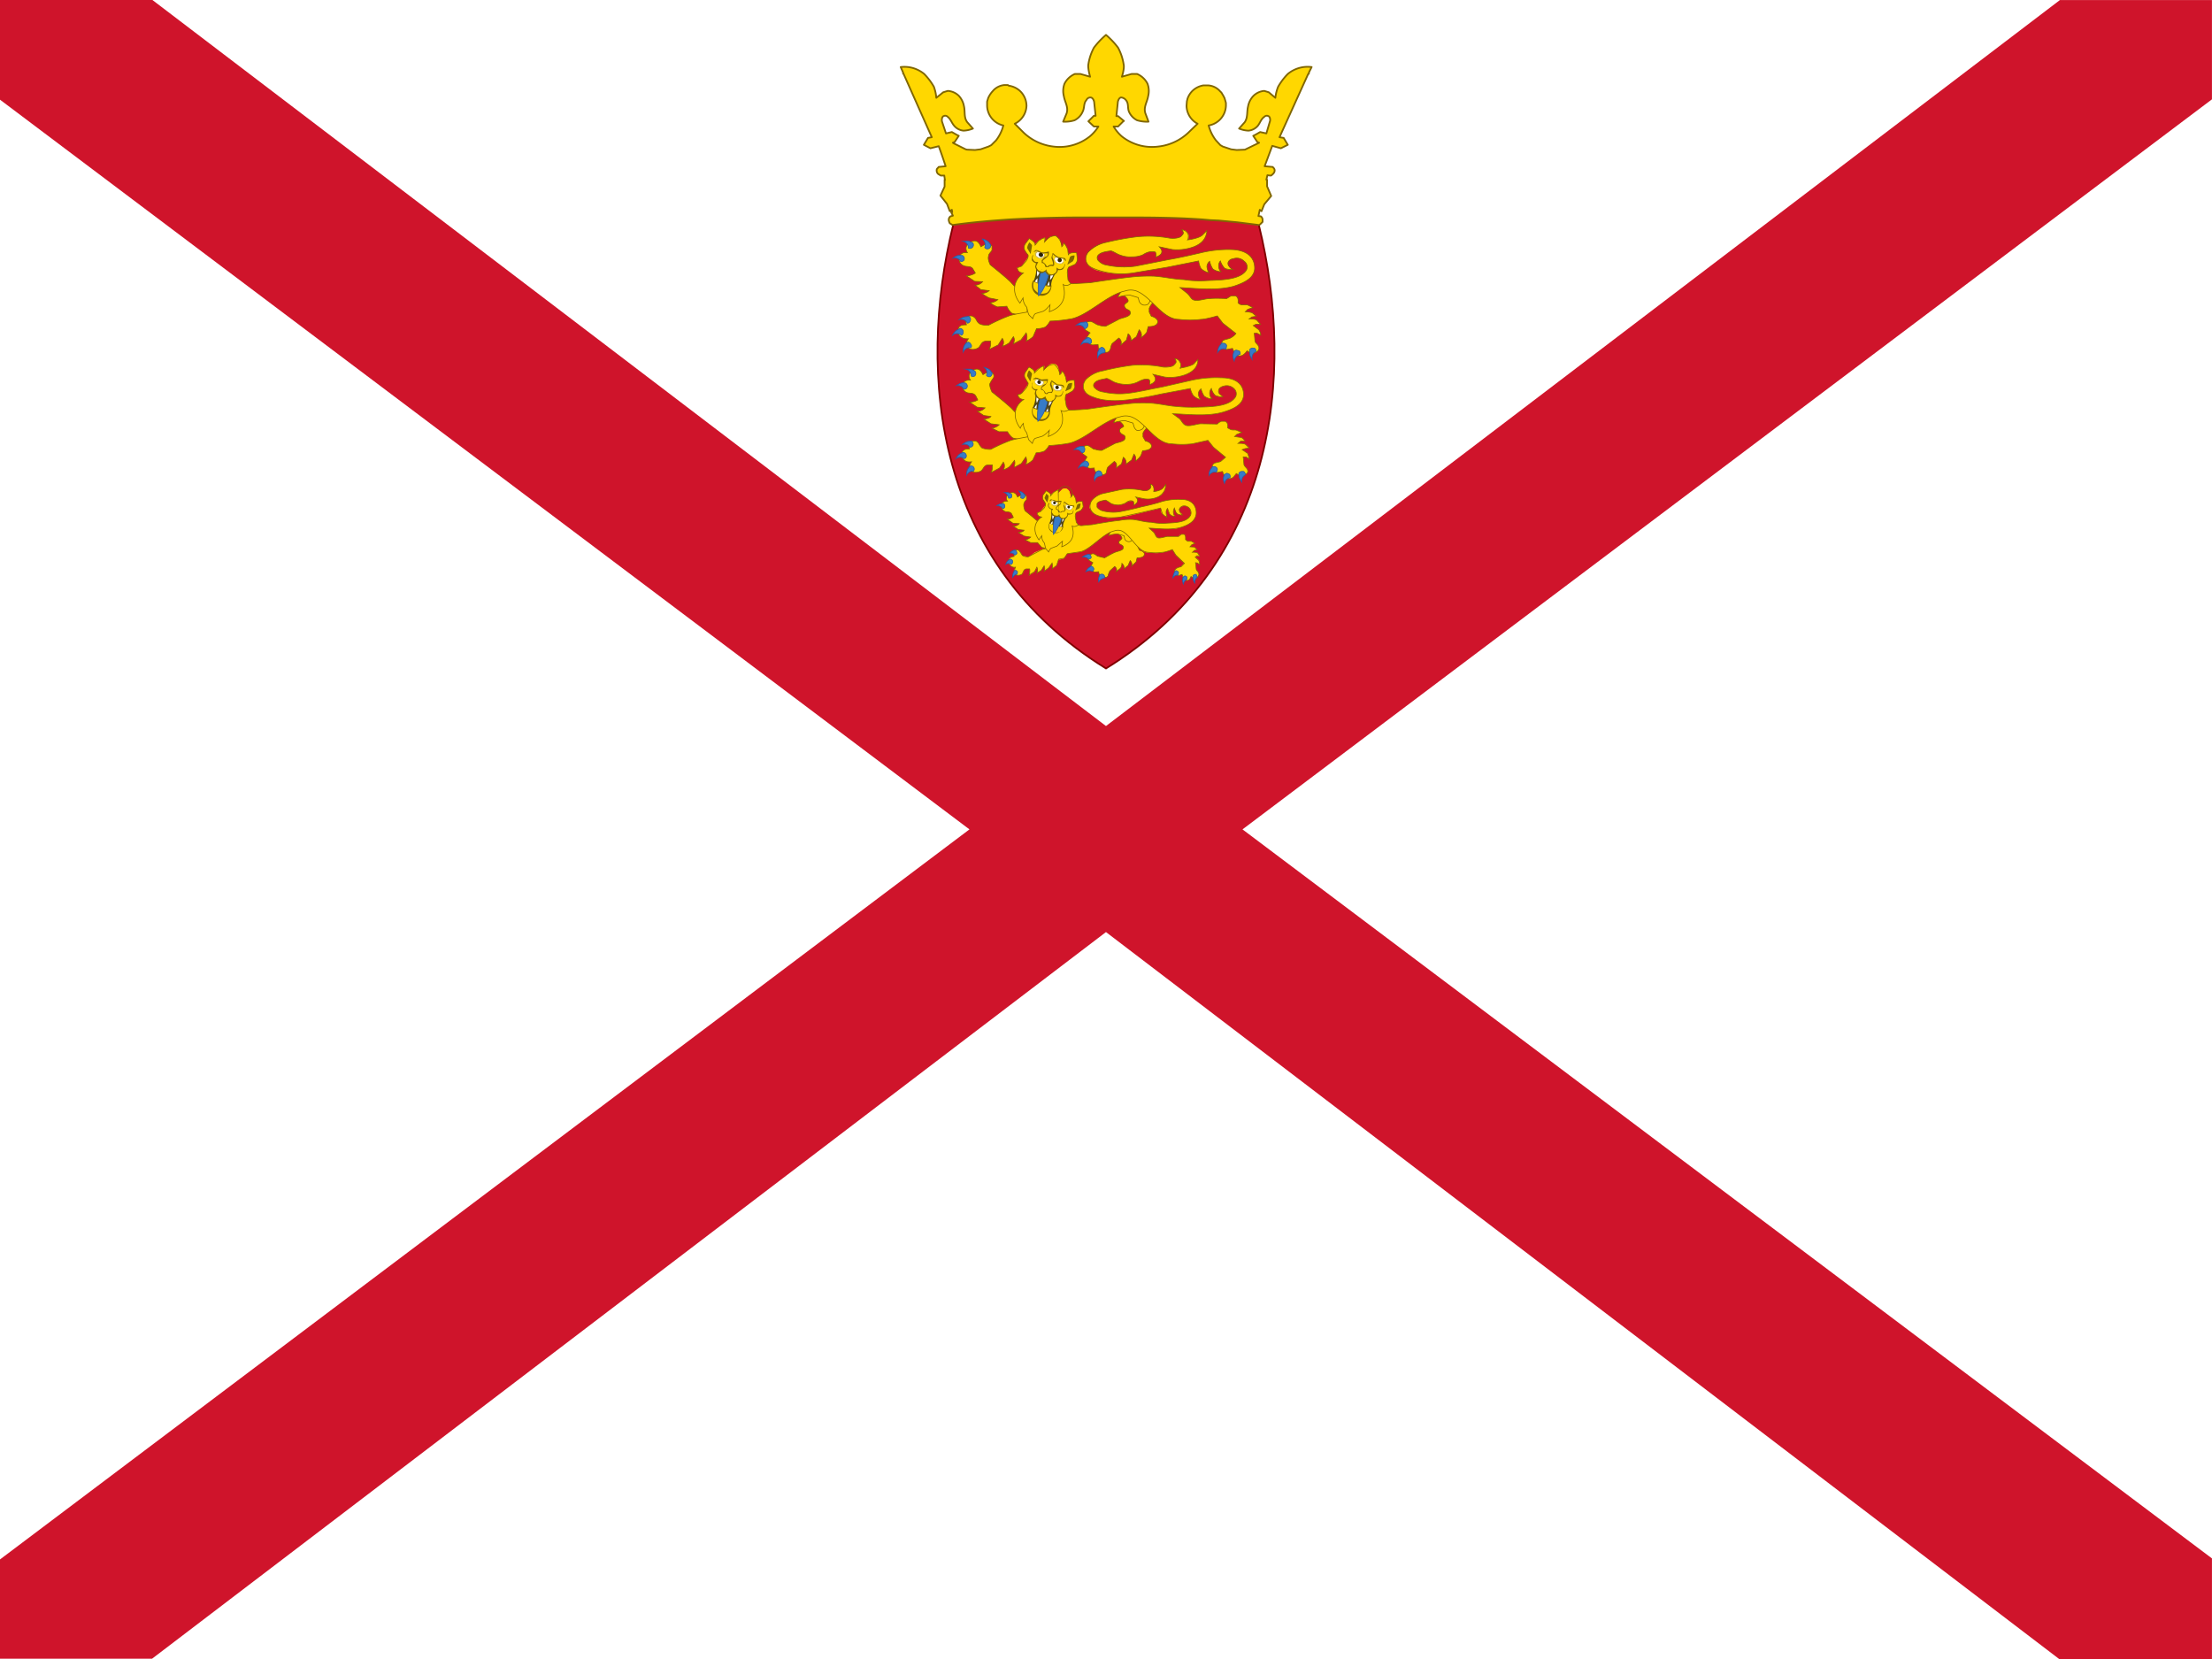 <svg xmlns="http://www.w3.org/2000/svg" xmlns:xlink="http://www.w3.org/1999/xlink" width="640" height="480" viewBox="0 0 640 480"><path fill="#fff" d="M0 0h640v480H0Z"/><path d="m1.3-.077l637.387 480.088m-637.387 0L638.687-.077" color="#000"/><path fill="#cf142b" d="M0-.077V28.84l280.494 211.127L0 451.194v28.718h44l275.994-210.236L595.788 480.01h44.2v-29.114l-280.495-210.93L639.987 28.74V.022h-43.999L319.994 210.061L43.999-.077Z" color="#000"/><path fill="#cf142b" stroke="maroon" stroke-miterlimit="140.8" stroke-width=".5" d="M364.2 65c10.8 44 4.8 98.2-44.2 128.4c-49-30.2-55-84.4-44.2-128.4c11.6-10.5 64.2-17 88.4 0z"/><path fill="gold" stroke="#806600" stroke-miterlimit="135.2" stroke-width=".2" d="M295.1 91a7 7 0 0 1-2.4-.4a6 6 0 0 1-1.4-2l-2.7.2a7 7 0 0 1-2.1-1.2a4 4 0 0 0 2.2-.9l-2.5-.5q-1.2-.6-2.1-1.3q1.3-.1 2.1-.8l-2.4-.3l-1.7-1.3q1.3 0 2.2-1l-2.3-.1l-2.4-1.6a5 5 0 0 0 2.6-.8l-.6-1c-.6-1.2-1.8-.7-2.7-1.1a2 2 0 0 1-1.4-1.8c0-.9.4-2.3 2.4-2c-1-1.6.1-2.7 1.2-3.2s2-.2 2.7 1.5l1.4-.8a2 2 0 0 1 1.8.6v1.2c-.3.6-1 1-1 1.8c-.3.8.5 2.4.5 2.4s4 3.2 5.7 4.8l2.8 3h4.1l.3 6.6H295z"/><path fill="#377bc8" stroke="#2c5aa0" stroke-miterlimit="135.2" stroke-width=".2" d="M284.2 69.2a2 2 0 0 1 .7 2.4q.3.5 1 .4a1 1 0 0 0 .7-1.3c-.4-.3-.5-1.1-2.4-1.6zm-4.5.5l-1.1.1a2 2 0 0 1 1.6 2q.6.2 1-.1a1 1 0 0 0 .2-1.5c-.4 0-.8-.5-1.6-.5zm-1.3 4.2c-.5.1-1.2-.4-2.7.8a2 2 0 0 1 2.3 1q.5 0 .9-.4a1 1 0 0 0-.5-1.4z"/><path fill="gold" stroke="#806600" stroke-miterlimit="135.2" stroke-width=".2" d="M317.6 94c-.6-.2-1.5-1-2.2-1a2 2 0 0 0-1.7 1a2 2 0 0 0 .4 1.5l1.3.8a4 4 0 0 0-1 1.6a2 2 0 0 0 .6 1.1q.4.8 1.2.8l1.5-.1l.1 1.1a2 2 0 0 0 2.1 1.1a1 1 0 0 0 1.2-.6c.3-.4.3-1.4.7-1.9l1.9-1.6q1 .7.6 2l1.6-1.4l.5-1.8a2 2 0 0 1 .8 2l1.6-1.2l.8-2q1 1.1.5 2.3a6 6 0 0 0 1.7-1.6l.4-1.6q2.6 0 2.8-1.4c0-.5-.6-1.3-1.9-1.6l-.6-1.2v-1.1a5 5 0 0 1 1.5-2l2.8-1.5l-.6-2.9l-6.5-1l-7.4 1.8c1.4.6 4.3 2.7 4.1 3.5c0 .3-.7.6-1 1q-.2.5.2 1c.2.4 1 .5 1.3.9q.3.6 0 1c-.5.7-2.2 1-3 1.3l-4 2.1a6 6 0 0 1-2.2-.4z"/><path fill="gold" stroke="#806600" stroke-miterlimit="135.2" stroke-width=".2" d="M333.1 85.1s-.1 2.4-1.1 3a2 2 0 0 1-1.4.1a2 2 0 0 1-1-1l-.3-1.1l-2.3-.7q-1.8 0-3.6.6a8 8 0 0 1 2.7-3.2l3.9-.3z"/><path fill="gold" d="M343.6 69.4c1.1-.1 3.4-.6 4.2-1.3l1.4-1.4q-.2 3.3-3.8 4.7a14 14 0 0 1-6.2.8l-3.8-.8c1.4 1.4.7 2.4-1 3c0 0 .2-1.3-.2-1.5q-1.7-.4-3.5.8a7 7 0 0 1-3 .6a8 8 0 0 1-3.6-.5c-.8-.2-2.3-1.3-2.8-1.2c-1.4.2-3 .4-3.7 1.4q-.3.5 0 1.2a4 4 0 0 0 2.6 1.5q4.2.9 8.4.3l9.6-1.9c3-.5 6.8-1.4 9-1.9a34 34 0 0 1 8.9-1c5.3.1 7 2.8 6.9 5.6c-.2 2.8-3.3 4.1-6 5c-4.8 1.4-11.4.6-15.6.4l2 1.6c.8.6 1.2 1.8 2 2c1.3.4 3.2-.4 4.5-.4c1.9-.2 5 0 5 0l1.3-.8h1.2q1 .3.8 2q.3.4 1 .6h1.7l1.6.8l-1.5.5l-.7.7q1 0 2 .3l1.2 1l-1.3.2l-.8.6s1.6-.1 2.2.3l1.1 1.2h-1.3l-.8.4l1.6 1.2q.5.7.6 1.6l-1.1-.6h-.8l.2 2.2c0 .6 1 1.2 1 1.6a1 1 0 0 1-.1 1.2a2 2 0 0 1-2.2.7l-1-.6l-.9 1c-.5.4-.6.4-1.3.4a2 2 0 0 1-1.3-.5l-.7-1.6l-1.6.3a2 2 0 0 1-1.5-.7a2 2 0 0 1 .3-1.8c.4-.4 1.6-.5 2.2-.8a5 5 0 0 0 1.6-1.3l-3.8-3l-1.6-2.1s-3.4 1-4.7 1a26 26 0 0 1-6.4 0c-4.8 0-8-6.6-12.3-8.2a5 5 0 0 0-3.3 0c-5 1-10.4 6.8-15.3 8q-3.2.6-6.4.7a6 6 0 0 1-1.3 1.7a7 7 0 0 1-2.6.5l-1 2.3a7 7 0 0 1-2 1.3a3 3 0 0 0 0-2.3l-1.5 2l-2.2 1.1c.2-.6.5-1.3 0-2.1l-1.2 1.8q-1 .7-2 1a2 2 0 0 0 0-2.3l-1.2 1.9l-2.6 1.3a4 4 0 0 0 .4-2.4h-1.2c-1.5 0-1.6 1.3-2.3 1.9a3 3 0 0 1-2.4.4c-.8-.4-1.7-1.4-.5-3c-2 .2-3-1-3-2.2c0-1 .3-1.9 2.4-1.8l-.2-1.4a1.4 1.4 0 0 1 1.5-1.2q.6 0 1.2.6c.4.4.5 1.1 1.2 1.6c.8.6 2.7.5 2.7.5a50 50 0 0 1 6.2-2.8c1.3-.4 5-1 5-1V81a87 87 0 0 1 13 1.1l5.2-.3s8.4-1.3 12.4-1.7q3-.3 6.1-.2c3 .2 5.6.9 8.6 1q3.2.5 6.4.3c3.5-.2 9.7 0 11.7-3a2 2 0 0 0-.6-2.6a3 3 0 0 0-3-.8q-1.4.2-1.7 1.2a1 1 0 0 0 .3 1.1q.3.6 1.1.9a4 4 0 0 1-2.2-.3a6 6 0 0 1-1.4-2.2a2 2 0 0 0-.5 1.5q0 1 .7 1.6a4 4 0 0 1-2.4-.8a7 7 0 0 1-.9-2.2a2 2 0 0 0-.8 1.6q.1.8.5 1.7a5 5 0 0 1-2.2-1.2a6 6 0 0 1-.7-2.2l-9 1.8l-9.5 1.6a24 24 0 0 1-11.3-.8c-1.6-.8-2.4-1.3-2.8-2.7a3 3 0 0 1 1-2.7a10 10 0 0 1 5-2.6a76 76 0 0 1 8.8-1.6a34 34 0 0 1 9.5.4c1.4.2 3-.1 3.3-.6c.4-.4 1-.8.2-1.8q1.2 0 1.8 1.2c.3.4 0 1.6 0 1.6z"/><path fill="none" stroke="#806600" stroke-miterlimit="135.2" stroke-width=".2" d="M343.6 69.4c1.1-.1 3.4-.6 4.2-1.3l1.4-1.4q-.2 3.3-3.8 4.7a14 14 0 0 1-6.2.8l-3.8-.8c1.4 1.4.7 2.4-1 3c0 0 .2-1.3-.2-1.5q-1.7-.4-3.5.8a7 7 0 0 1-3 .6a8 8 0 0 1-3.6-.5c-.8-.2-2.3-1.3-2.8-1.2c-1.4.2-3 .4-3.7 1.4q-.3.5 0 1.2a4 4 0 0 0 2.6 1.5q4.2.9 8.4.3l9.6-1.9c3-.5 6.8-1.4 9-1.9a34 34 0 0 1 8.9-1c5.3.1 7 2.8 6.9 5.6c-.2 2.8-3.3 4.1-6 5c-4.8 1.4-11.4.6-15.6.4l2 1.6c.8.6 1.2 1.8 2 2c1.3.4 3.2-.4 4.5-.4c1.9-.2 5 0 5 0l1.3-.8h1.2q1 .3.8 2q.3.4 1 .6h1.7l1.6.8l-1.5.5l-.7.7q1 0 2 .3l1.2 1l-1.3.2l-.8.6s1.6-.1 2.2.3l1.1 1.2h-1.3l-.8.4l1.6 1.2q.5.7.6 1.6l-1.1-.6h-.8l.2 2.2c0 .6 1 1.2 1 1.6a1 1 0 0 1-.1 1.2a2 2 0 0 1-2.2.7l-1-.6q-.3.6-.9 1a2 2 0 0 1-1.3.5a2 2 0 0 1-1.3-.6l-.7-1.6l-1.6.3a2 2 0 0 1-1.5-.7a2 2 0 0 1 .3-1.8c.4-.4 1.6-.5 2.2-.8a5 5 0 0 0 1.6-1.3l-3.8-3l-1.6-2.1s-3.4 1-4.7 1a26 26 0 0 1-6.4 0c-4.8 0-8-6.6-12.3-8.2a5 5 0 0 0-3.3 0c-5 1-10.4 6.8-15.3 8q-3.2.6-6.4.7a6 6 0 0 1-1.3 1.7a7 7 0 0 1-2.6.5l-1 2.3a7 7 0 0 1-2 1.3a3 3 0 0 0 0-2.4l-1.5 2l-2.2 1.2c.2-.6.5-1.3 0-2.1l-1.2 1.8q-1 .7-2 1a2 2 0 0 0 0-2.3l-1.2 1.9l-2.6 1.3a4 4 0 0 0 .4-2.4h-1.2c-1.5 0-1.6 1.3-2.3 1.9a3 3 0 0 1-2.4.4c-.8-.4-1.7-1.4-.5-3c-2 .2-3-1-3-2.2c0-1 .3-1.9 2.4-1.8l-.2-1.4a1.4 1.4 0 0 1 1.5-1.2q.6 0 1.2.6c.4.4.5 1.1 1.2 1.6c.8.6 2.7.5 2.7.5a50 50 0 0 1 6.2-2.8c1.3-.4 5-1 5-1V81a87 87 0 0 1 13 1.1l5.2-.3s8.4-1.3 12.4-1.7q3-.3 6.1-.2c3 .2 5.6.9 8.6 1q3.2.5 6.4.3c3.5-.2 9.7 0 11.7-3a2 2 0 0 0-.6-2.6a3 3 0 0 0-3-.8q-1.4.2-1.7 1.2q0 .7.3 1q.4.6 1.1 1s-1.7 0-2.4-.4a5 5 0 0 1-1.2-2.1a2 2 0 0 0-.5 1.5q0 1 .7 1.6a4 4 0 0 1-2.4-.8a7 7 0 0 1-.9-2.2a2 2 0 0 0-.8 1.6q.1.8.5 1.7a5 5 0 0 1-2.2-1.2a6 6 0 0 1-.7-2.2l-9 1.8l-9.5 1.6a22 22 0 0 1-11.3-1c-1.6-.6-2.4-1.1-2.8-2.5a3 3 0 0 1 1-2.8a10 10 0 0 1 5-2.5a76 76 0 0 1 8.8-1.6a34 34 0 0 1 9.4.4c1.4.2 3-.1 3.4-.6s1-.8.1-1.8a2 2 0 0 1 1.8 1.2c.3.4 0 1.6 0 1.6z"/><path fill="gold" d="M307.6 82.3c1 .7 2-.1 2.2-.2L309 81l-.2-2c0-1.6.6-1.9.6-1.8l1.6-.7a2 2 0 0 0 .7-1.5l-.2-1.9c-1.6 0-2 .1-2.4.6l-.2-1.6l-.6-1.2l-.5-.6q-.1.7-.6 1.1l-.6-2.1l-1.2-1l-1.5.2l-1.6 1.6l.1-1.3q-.3 0-.8.2l-1.1.7l-1 1.2c0-.7-.4-1-1.7-1.9l-1.2 1.6a2 2 0 0 0-.2 1.6q.4.8 1 1.5c0-.1.4.5-.5 1.8l-1.3 1.5l-1.3.5c.3.9.4 1.3 1.8 1.5c-3 2.2-3.4 5.7-1 8.7l.9-1.5a4 4 0 0 0 1 2.6c.2.3.4 2 .8 2.4l1 1s.3-1.3.9-1.5l2-.6c.9-.3 2.1-1.9 2.1-1.9l-.2 2c4-1.4 5-4.2 4-7.9"/><path fill="#504416" d="M299.8 77.4a8 8 0 0 1-.8 4l2.5 1l2.7.4c-.3-1.1.8-3.2 1.3-3.8h-1.9l-.8-.8l-1.6.3z"/><path fill="#fff" d="M300.2 78a3 3 0 0 0 0 2l.8-1.6zm3.8 1.2l-.2 1.8a3 3 0 0 0 1-1.7zm-3.8 1.3a3 3 0 0 0-1 1.7h.9zm3.3.9l-.7 1.6l.6.4a3 3 0 0 0 .1-2m-3-8.6q-.7 0-1 .6q0 .8 1 1.2a1.4 1.4 0 0 0 1.7-.7q.1-.7-1.2-1zm5.4 1.6q-.6-.1-.8.4a1.4 1.4 0 0 0 1.1 1.4q1.3.3 1.6-.5q0-.9-1-1.2z"/><path fill="#d1b948" d="m300.5 72.6l-.5.1a1 1 0 0 0-.6.6q0 .4.2.9q.4.4.9.6q1.4.3 1.8-.8a1 1 0 0 0-.2-.8l-1-.4zm0 .4h.5l.8.4q.4.2.3.5a1.2 1.2 0 0 1-1.5.7l-.8-.6v-.6l.3-.4zm5.4 1.2h-.2a1 1 0 0 0-.7.5a1.4 1.4 0 0 0 1.2 1.6q.6.3 1 0q.5 0 .6-.6a1 1 0 0 0-.1-.8l-1-.5zm0 .3l.8.1q.5.1.8.4q.2.3.1.7l-.5.5h-.9a1.2 1.2 0 0 1-1-1.4q0-.2.5-.3z"/><path fill="gold" d="M300.6 71.7a1 1 0 0 0-1 .2q-.2.5-.2.7h.4l.7.1l1.3.6h1.5l-1.2-.7c-.5-.2-1-.8-1.6-1zm7 2q-.9-.1-1.6 0l-1.4-.1l1.2.8l1.5.2l.6.2l.4.3l.3-.6a1 1 0 0 0-1-.8m-8.6 7.7c-1.3 3.5 4 5.2 4.8 1.4a11 11 0 0 1-4.8-1.4"/><path fill="#806600" d="m299 81.1l-.2.3a3 3 0 0 0 0 2.4a2.8 2.8 0 0 0 5.4-.8v-.4h-.3a11 11 0 0 1-4.8-1.3zm.1.4A14 14 0 0 0 304 83a3 3 0 0 1-1.1 1.7a4 4 0 0 1-2.2.2a4 4 0 0 1-1.6-1.4a3 3 0 0 1 0-1.9z"/><path fill="#377bc8" stroke="#2c5aa0" stroke-miterlimit="135.2" stroke-width=".2" d="M301.3 78.4a15 15 0 0 0-.8 7.2c1.6-1.8 2.4-4.2 3-6.4q-.2-.3-.5-.4l-.4-.6l-.7.4l-.6-.1z"/><path fill="gold" d="m305.4 68.2l-1.5.3l-1.6 1.6v-1.3q-.3 0-.7.2l-1.2.7l-1 1.1c.4 0 1.6-1 2-.9s.2 1 .5 1.1c.5 0 1-.8 1.6-1.2a3 3 0 0 1 1.6-.8a2 2 0 0 1 1 1.6q.4 1.3.9 1.9c.3.1.6-.8 1-.8c.5.2.7 1.7 1.1 2l-.2-1.6l-.7-1.2l-.5-.6q-.1.6-.6 1.1l-.5-2.1zm-6.5 5.7c-.6 1 0 2 1.2 2.1l-.4 1.1l.6 1.3l1.2.4l1-.4l.9 1l1 .2l1.3-.8l.5-.9h.8l.8-.4l.2-.9a2 2 0 0 1-2.6.4a2 2 0 0 1-.5 1.4a1 1 0 0 1-1 .2a2 2 0 0 1-1.2-1q-.7.5-1.2.5a1.4 1.4 0 0 1-1-1a2 2 0 0 1 .5-1.4c-2.4-.7-1.6-1.4-2.2-1.8zm-1.3.3l-2 2.8l-1.3.5c.3.9.4 1.3 1.8 1.5c-3 2.2-3.4 5.7-1 8.7l.9-1.5a4 4 0 0 0 1 2.6c.2.3.4 2 .8 2.4l1 1s.3-1.3.9-1.5l2-.6c.9-.3 2.1-1.9 2.1-1.9l-.1 2c4-1.4 5-4.2 3.9-7.9c1 .7 2-.1 2.2-.2a3 3 0 0 1-.8-1.2l-.2-2l-.2-1.1l-.5 1.7v1.8a5 5 0 0 1-1.9-1l.8 4q0 1.3-.4 2.7a7 7 0 0 1-1.7 1.7l.3-2.4c0-.8-.4-3-.4-3l-.8 3l-1.3 2c.3-2.1.2-2.2-.1-3c0 0-.5 2.6-1.5 3.7l-1.6.8l-.8.6l-.6-1.8l-1.2-2.4c-.3-1.2 1.3-3.6 1.3-3.6q-.9.2-1.9 1.4l-1.3 1.8l-.5-2.4a5 5 0 0 1 .7-2.2a22 22 0 0 1 3.4-3.3a5 5 0 0 1-3 0s1.3-1.3 1.4-1.6a4 4 0 0 0 .6-2zm5.2 1.2h-1.3v.6l.6.2l.8 1l1.7-.5l.3-.4l-1.6-.9z"/><path fill="none" stroke="#806600" stroke-miterlimit="135.2" stroke-width=".2" d="M307.6 82.3c1 .7 2-.1 2.2-.2L309 81l-.2-2c0-1.6.6-1.9.6-1.8l1.6-.7a2 2 0 0 0 .7-1.5l-.2-1.9c-1.6 0-2 .1-2.4.6l-.2-1.6l-.6-1.2l-.5-.6q-.1.7-.6 1.1a4 4 0 0 0-1.8-3.2q-1.9.1-3.2 1.8l.2-1.2l-.8.2l-1.1.7l-1 1.2c0-.7-.4-1-1.7-1.9l-1.2 1.6a2 2 0 0 0-.2 1.6q.4.8 1 1.5c0-.1.4.5-.5 1.8l-1.3 1.5l-1.3.5c.3.9.4 1.3 1.8 1.5c-3 2.2-3.4 5.7-1 8.7l.9-1.5a4 4 0 0 0 1 2.6c.2.3.4 2 .8 2.4l1 1s.3-1.3.9-1.5l2-.6c.9-.3 2.1-1.9 2.1-1.9l-.2 2c4-1.4 5-4.2 4-7.9z"/><path fill="#806600" d="M297.8 70.2a3 3 0 0 0-.6 1.6l1 1.7l.4-2.4c0-.4-.8-1-.8-1Zm2.1 2.1l-.3.1q-.3.2-.6.6l.8-.4h.3q.6.5 1.2.7h1.9l-.2.8s-.7.2-1 .5l-.3.4l-.3.3v.8h.2q.7.2.8 1l.2.2h.7q.5-.5 1.3-.3h.1l.1-.1q.3-.2.2-.6V76l-.1-.6l-.4-1l.1-.9a5 5 0 0 0 1.6 1.2l1.4.1l.3.2l.5.6q0-.5-.2-.8q-.2-.2-.5-.2q-.7-.1-1.3-.2a4 4 0 0 1-1.5-1l-.3-.2l-.1.2l-.3 1.2l.4 1.2l.1.7v.1a2 2 0 0 0-1.7.5h-.1a3 3 0 0 0-1.2-1.3v-.3l.1-.2l.4-.3l1-.8q.3-.5.3-1v-.4h-.3a4 4 0 0 1-1.8.2l-1.2-.6h-.3zm-1 1.4a2 2 0 0 0-.3 1.7q.5.6 1.2.8l-.1.2l-.2.8q.2.8.8 1.4a2 2 0 0 0 1.3.4l.8-.4l.6.8a2 2 0 0 0 1.3.3a2 2 0 0 0 1.8-1.5v-.1a2 2 0 0 0 1.4-.2q.6-.7.7-1.6c-.4.3 0 .8-1 1.4a1 1 0 0 1-1.1 0l-.4-.3v1l-.3.5q-.5.5-1.2.5l-.8-.2l-.6-.8v-.5l-.3.3l-.5.3l-.5.1l-.9-.3a2 2 0 0 1-.8-1.2l.2-.5l.2-.4l.2-.4h-.4a1 1 0 0 1-1-.6c-.6-.6 0-1-.1-1.5m12 .2s-1 0-1.3.4l-.8 2.3l1.6-1a3 3 0 0 0 .5-1.7"/><path fill="#2b2200" d="M301 73.1a.6.6 0 0 0-.2 1.1a.6.6 0 1 0 .2-1zm5.4 1.6a.6.6 0 0 0-.2 1a.6.6 0 1 0 .2-1"/><path fill="#377bc8" stroke="#2c5aa0" stroke-miterlimit="135.2" stroke-width=".2" d="M280.2 91.5c-.5.3-1.2-.2-2.7 1a2 2 0 0 1 2.4 1q.5 0 .8-.6a1 1 0 0 0-.5-1.4zm33.9 1.6c-.5.3-1.2-.2-2.7 1a2 2 0 0 1 2.4 1a1 1 0 0 0 .8-.5a1 1 0 0 0-.5-1.5zm-36.4 2c-.4.3-1.2.2-2.1 1.9a2 2 0 0 1 2.6 0q.5-.3.5-1a1 1 0 0 0-1-1zm37 2.6c-.4.4-1.2.3-1.9 2a2 2 0 0 1 2.5-.2q.6-.2.5-.8a1 1 0 0 0-1.2-1zM280.1 99l-.6.2c-.2.5-.9.8-.8 2.7a2 2 0 0 1 2.2-1.3q.4-.5 0-1a1 1 0 0 0-.8-.6zm73.8.3h-.5c-.1.5-1 .8-1.1 2.7a2 2 0 0 1 2.4-1q.2-.6.2-1.1a1 1 0 0 0-1-.6zm-35.2 1.2l-.6.3c0 .5-.8.8-.5 2.7a2 2 0 0 1 2-1.4q.3-.7 0-1a1 1 0 0 0-.8-.6zm43.8.2a1 1 0 0 0-1 .6c.2.5-.3 1.2.8 2.7a2 2 0 0 1 1.1-2.3a1 1 0 0 0-.5-1zm-4.8.6q-.3 0-.7.4c0 .4-.6 1 .1 2.8a2.4 2.4 0 0 1 1.7-2a1 1 0 0 0-.3-1z"/><path fill="gold" stroke="#806600" stroke-miterlimit="128.6" stroke-width=".2" d="M295.2 127a6 6 0 0 1-2.2-.3a6 6 0 0 1-1.5-1.8H289l-2-1a4 4 0 0 0 2.1-1l-2.4-.3l-2-1.3c.7-.2 1.5-.2 2-.8l-2.1-.3l-1.8-1.2a3 3 0 0 0 2.2-1l-2.3-.2l-2.2-1.5a4 4 0 0 0 2.4-.6l-.5-1c-.6-1.2-1.8-.8-2.6-1.1a2 2 0 0 1-1.3-1.6c-.1-.9.3-2.2 2.3-2c-1-1.4 0-2.5 1-3q1.6-.8 2.6 1.4l1.4-.8a1.4 1.4 0 0 1 1.6.6q.3.6 0 1.2q-.5.6-1 1.6c-.2.8.6 2.4.6 2.4s3.8 3 5.5 4.6l2.6 2.7h3.8l.3 6.3z"/><path fill="#377bc8" stroke="#2c5aa0" stroke-miterlimit="128.6" stroke-width=".2" d="M284.8 106.3a2 2 0 0 1 .6 2.3q.4.5 1 .4a1 1 0 0 0 .6-1.2c-.4-.4-.4-1-2.2-1.5zm-4.2.5h-1.2a2 2 0 0 1 1.6 2a1 1 0 0 0 1 0a1 1 0 0 0 0-1.5c-.2 0-.6-.5-1.4-.5zm-1.3 4c-.5 0-1.1-.3-2.6.8a2 2 0 0 1 2.2 1q.7 0 .9-.5a1 1 0 0 0-.5-1.3z"/><path fill="gold" stroke="#806600" stroke-miterlimit="128.6" stroke-width=".2" d="M316.6 130c-.6-.2-1.4-1.1-2.1-1.1a2 2 0 0 0-1.6 1a2 2 0 0 0 .4 1.4l1.2.9l-.8 1.4a1 1 0 0 0 .5 1.1c.4.5.4.7 1.2.8l1.2-.1q0 .6.3 1a2 2 0 0 0 1.9 1q.8 0 1.2-.5c.2-.4.2-1.4.6-1.8l1.8-1.6c.8.5.7 1.1.6 1.9l1.5-1.2l.5-1.9a2 2 0 0 1 .8 2l1.6-1.2l.7-1.7a2 2 0 0 1 .4 2a6 6 0 0 0 1.6-1.6l.5-1.4q2.4-.1 2.6-1.3c0-.5-.6-1.3-1.8-1.5l-.7-1.2v-1.1a5 5 0 0 1 1.5-1.8l2.7-1.6l-.6-2.6l-6.2-1l-7 1.7c1.3.6 4.1 2.6 4 3.4c-.2.2-.9.5-1.1.8q-.2.7.2 1c.3.5 1 .6 1.2.9a1 1 0 0 1 0 1c-.4.7-2 .9-2.8 1.2l-3.8 2a5 5 0 0 1-2.2-.4z"/><path fill="gold" stroke="#806600" stroke-miterlimit="128.6" stroke-width=".2" d="M331.4 121.4s-.1 2.3-1 2.8a2 2 0 0 1-1.5.3a2 2 0 0 1-.8-1.1l-.3-1l-2.3-.7a13 13 0 0 0-3.3.6a8 8 0 0 1 2.4-3l3.8-.3z"/><path fill="gold" d="M341.4 106.5c1-.1 3.2-.6 4-1.2l1.2-1.3q0 3-3.6 4.4a13 13 0 0 1-5.9.7l-3.5-.8c1.3 1.5.6 2.4-1 3c0 0 .3-1.3-.2-1.5c-1-.4-2.2.2-3.4.8a7 7 0 0 1-2.8.6a9 9 0 0 1-3.4-.5c-.8-.2-2.2-1.3-2.7-1.2c-1.3.3-2.8.4-3.5 1.4a1 1 0 0 0 0 1.2a4 4 0 0 0 2.5 1.3q4 .9 8 .3c2.8-.4 6.2-1.2 9-1.7l8.8-2a33 33 0 0 1 8.4-.7c5 0 6.6 2.5 6.5 5.1c-.2 2.8-3.2 4-5.8 4.8c-4.6 1.4-10.8.6-14.7.5l1.9 1.4c.7.6 1 1.7 2 2c1.1.3 3-.4 4.2-.5l4.8.1q.4-.5 1.2-.8h1q1 .3.8 1.9l.9.5c.6.2 1.3 0 1.7.2l1.5.6l-1.5.6l-.6.6l2 .3q.5.3 1 1H359l-.8.7s1.6-.1 2.2.3l1 1l-1.2.2l-.8.3l1.6 1.1l.5 1.6l-1-.6h-.8l.2 2.1c0 .5.8 1.1 1 1.5q.3.8-.2 1.2a2 2 0 0 1-2 .6l-1-.6l-.8 1q-.5.5-1.3.3a2 2 0 0 1-1.3-.4l-.6-1.5l-1.5.3a2 2 0 0 1-1.4-.7a2 2 0 0 1 .2-1.7c.4-.5 1.6-.5 2.2-.8l1.4-1.2l-3.5-2.9l-1.6-2l-4.5 1a25 25 0 0 1-6 0c-4.6 0-7.6-6.3-11.7-7.8a5 5 0 0 0-3.2 0c-4.8 1-9.9 6.4-14.6 7.6a44 44 0 0 1-6 .7a5 5 0 0 1-1.3 1.6q-1.2.5-2.4.5l-1 2.1a7 7 0 0 1-2 1.3q.5-1.2 0-2.2l-1.3 1.9l-2 1.1c0-.6.3-1.3 0-2l-1.3 1.7q-.8.7-1.9 1a2 2 0 0 0 0-2.2l-1.1 1.7l-2.4 1.3q.5-1.2.3-2.2H286c-1.3 0-1.4 1.1-2.1 1.7a3 3 0 0 1-2.2.4c-.9-.4-1.7-1.4-.6-3c-1.9.3-2.8-.9-2.8-2c0-.9.3-1.8 2.2-1.7l-.2-1.3a1.4 1.4 0 0 1 1.5-1q.6-.1 1.1.4c.4.4.5 1 1.2 1.6a6 6 0 0 0 2.6.4a48 48 0 0 1 5.8-2.6c1.3-.4 4.8-1 4.8-1v-8.7h3.1c2.6 0 9.3 1 9.3 1l4.8-.3s8-1.2 12-1.6a39 39 0 0 1 5.7-.2c3 .1 5.4.8 8.1 1q3.2.3 6.2.2c3.3-.1 9.2 0 11-3a2 2 0 0 0-.4-2.3a3 3 0 0 0-3-.8c-.6.1-1.5.6-1.5 1.2q-.1.6.2 1.1l1 .8a4 4 0 0 1-2-.3a6 6 0 0 1-1.3-2.1a2 2 0 0 0-.5 1.4a2 2 0 0 0 .7 1.6a4 4 0 0 1-2.3-.8a7 7 0 0 1-.9-2.1a2 2 0 0 0-.8 1.5q.1.8.6 1.6a5 5 0 0 1-2-1.1a6 6 0 0 1-.9-2.1l-8.5 1.6a101 101 0 0 1-9 1.6q-6.7.9-10.8-.8q-2.1-.7-2.6-2.4a3 3 0 0 1 .8-2.7a9 9 0 0 1 4.8-2.4a73 73 0 0 1 8.4-1.6a32 32 0 0 1 9 .5c1.4.1 2.8-.2 3.2-.6s1-.8.2-1.8q1.1 0 1.6 1.2c.3.4 0 1.6 0 1.6z"/><path fill="gold" stroke="#806600" stroke-miterlimit="128.6" stroke-width=".2" d="M341.4 106.5c1-.1 3.2-.6 4-1.2l1.2-1.3q0 3-3.6 4.4a13 13 0 0 1-5.9.7l-3.5-.8c1.3 1.5.6 2.4-1 3c0 0 .3-1.3-.2-1.5c-1-.4-2.2.2-3.4.8a7 7 0 0 1-2.8.6a9 9 0 0 1-3.4-.5c-.8-.2-2.2-1.3-2.7-1.2c-1.3.3-2.8.4-3.5 1.4a1 1 0 0 0 0 1.2a4 4 0 0 0 2.5 1.3q4 .9 8 .3c2.8-.4 6.2-1.2 9-1.7l8.8-2a33 33 0 0 1 8.4-.7c5 0 6.6 2.5 6.5 5.1c-.2 2.8-3.2 4-5.8 4.8c-4.6 1.4-10.8.6-14.7.5l1.9 1.4c.7.6 1 1.7 2 2c1.1.3 3-.4 4.2-.5l4.8.1q.4-.5 1.2-.8h1q1 .3.8 1.9l.9.5c.6.2 1.3 0 1.7.2l1.5.6l-1.5.6l-.6.6l2 .3q.5.3 1 1H359l-.8.7s1.6-.1 2.2.3l1 1l-1.2.2l-.8.3l1.6 1.1l.5 1.6l-1-.6h-.8l.2 2.1c0 .5.8 1.1 1 1.5q.3.8-.2 1.2a2 2 0 0 1-2 .6l-1-.6l-.8 1a2 2 0 0 1-1.3.5a2 2 0 0 1-1.3-.6l-.6-1.5l-1.5.3a2 2 0 0 1-1.4-.7a2 2 0 0 1 .2-1.7c.4-.5 1.6-.5 2.2-.8l1.4-1.2l-3.5-2.9l-1.6-2l-4.5 1a25 25 0 0 1-6 0c-4.6 0-7.6-6.3-11.7-7.8a5 5 0 0 0-3.2 0c-4.8 1-9.9 6.4-14.6 7.6a44 44 0 0 1-6 .7a5 5 0 0 1-1.3 1.6a7 7 0 0 1-2.4.5l-1 2.1a7 7 0 0 1-2 1.3q.5-1.2 0-2.2l-1.3 1.9l-2 1.1c0-.6.3-1.3 0-2l-1.3 1.7q-.8.7-1.9 1a2 2 0 0 0 0-2.2l-1.1 1.7l-2.4 1.3q.5-1.2.3-2.2H286c-1.3 0-1.4 1.1-2.1 1.7a3 3 0 0 1-2.2.4c-1-.4-1.7-1.4-.6-3c-1.9.3-2.8-.9-2.8-2c0-.9.3-1.8 2.2-1.7l-.2-1.3a1.4 1.4 0 0 1 1.5-1q.6-.1 1.1.4c.4.4.5 1 1.2 1.6a6 6 0 0 0 2.6.4a48 48 0 0 1 5.8-2.6c1.3-.4 4.8-1 4.8-1v-8.7h3.1c2.6 0 9.3 1 9.3 1l4.8-.3s8-1.2 12-1.6a39 39 0 0 1 5.7-.2c3 .1 5.4.8 8.1 1q3.2.3 6.2.2c3.3-.1 9.2 0 11-3a2 2 0 0 0-.4-2.3a3 3 0 0 0-3-.8c-.6.1-1.5.6-1.5 1.2a1 1 0 0 0 .2 1l1 .9a5 5 0 0 1-2.2-.4a4 4 0 0 1-1.1-2a2 2 0 0 0-.5 1.4a2 2 0 0 0 .7 1.6a4 4 0 0 1-2.3-.8a7 7 0 0 1-.9-2.1a2 2 0 0 0-.8 1.5q.1.8.6 1.6a5 5 0 0 1-2-1.1a6 6 0 0 1-.9-2.1l-8.5 1.6a101 101 0 0 1-9 1.6q-6.7.9-10.8-.8q-2.1-.7-2.6-2.4a3 3 0 0 1 .8-2.7a9 9 0 0 1 4.8-2.4a73 73 0 0 1 8.4-1.6a32 32 0 0 1 9 .5c1.4.1 2.8-.1 3.2-.6s1-.8.2-1.8q1.1 0 1.6 1.2c.3.4 0 1.6 0 1.6z"/><path fill="gold" d="M307 118.8c1 .6 2-.2 2.3-.2a3 3 0 0 1-.8-1.2l-.3-1.8c0-1.6.5-1.8.6-1.6l1.4-.8q.6-.5.8-1.3l-.2-1.9c-1.5 0-1.8.2-2.2.6l-.3-1.5l-.5-1.2l-.6-.5q0 .7-.6 1l-.4-2a1.6 1.6 0 0 0-2.6-.8l-1.6 1.5l.2-1.2l-.8.2l-1 .7l-1.1 1.1q.2-.8-1.6-1.7l-1.1 1.6a2 2 0 0 0-.1 1.4l.8 1.4c.1 0 .5.4-.4 1.7l-1.2 1.4q-.6.5-1.3.5c.4.8.5 1.2 1.8 1.4c-3 2-3.2 5.4-1 8.3q.3-.8.9-1.4a4 4 0 0 0 .8 2.5c.3.3.5 1.8.8 2.3l1 1s.3-1.3.9-1.5l2-.6a7 7 0 0 0 2-1.7l-.3 1.8q5.5-2.1 3.7-7.5"/><path fill="#504416" d="M299.6 114a8 8 0 0 1-.8 4l2.6 1l2.4.2c-.2-1 .8-3 1.2-3.6h-1.7l-.8-.8l-1.5.3l-1.4-1z"/><path fill="#fff" d="M300 114.7a3 3 0 0 0 0 1.9l.7-1.6zm3.6 1.1l-.2 1.7a3 3 0 0 0 1-1.6h-.8zM300 117a3 3 0 0 0-.9 1.6l.7.1zm3.2 1l-.8 1.5l.7.3a3 3 0 0 0 0-1.9zm-2.9-8.2q-.7 0-.9.4q-.1.8 1 1.3a1.3 1.3 0 0 0 1.6-.6q0-.8-1.1-1zm5.2 1.4q-.5 0-.8.4a1.3 1.3 0 0 0 1 1.4q1.3.4 1.5-.5q.3-.8-1-1.1l-.8-.2z"/><path fill="#d1b948" d="M300.3 109.6h-.4a1 1 0 0 0-.5.6q-.1.5.1.8q.3.5.8.6a1.4 1.4 0 0 0 1.8-.8a1 1 0 0 0-.3-.6l-1-.5zm0 .2l.5.1l.8.4a.4.4 0 0 1 .2.5a1 1 0 0 1-1.4.6l-.7-.4a1 1 0 0 1-.2-.7l.4-.4zm5.2 1.3h-.2a1 1 0 0 0-.7.5a1.4 1.4 0 0 0 1.2 1.6h1q.4-.3.6-.7a1 1 0 0 0-.3-.8l-.8-.4zm0 .3l.7.1q.4 0 .8.4l.1.6l-.5.4h-.8a1 1 0 0 1-1-1.2q0-.4.5-.3z"/><path fill="gold" d="M300.4 108.6a1 1 0 0 0-1 .3c-.2.1-.2.6-.2.6h.6l.5.2l1.3.5h1.4l-1.2-.6c-.4-.2-.8-.9-1.4-1m6.6 2c-.4-.2-1 .1-1.5 0l-1.3-.1l1.2.8l1.4.2l.6.2l.4.2l.2-.5a1 1 0 0 0-1-.8m-8 7.4c-1.4 3.2 3.8 4.8 4.6 1.3a11 11 0 0 1-4.6-1.3"/><path fill="#806600" d="M298.8 117.6v.3a3 3 0 0 0 0 2.3a2.6 2.6 0 0 0 5-.8v-.3h-.2a10 10 0 0 1-4.6-1.3l-.2-.1zm.2.5a13 13 0 0 0 4.5 1.2a3 3 0 0 1-1 1.7a3 3 0 0 1-2 .2a3 3 0 0 1-1.6-1.4a3 3 0 0 1 0-1.7z"/><path fill="#377bc8" stroke="#2c5aa0" stroke-miterlimit="128.6" stroke-width=".2" d="M301.1 115.2a14 14 0 0 0-.8 6.7c1.6-1.6 2.4-4 2.9-6.1l-.5-.4l-.3-.5l-.7.3z"/><path fill="gold" d="m305 105.4l-1.4.2l-1.6 1.5v-1.2q-.3 0-.6.2l-1.2.7l-1 1c.6 0 1.7-1 2-.8c.4 0 0 1 .5 1s.9-.6 1.5-1.1q.9-.8 1.6-.7a2 2 0 0 1 .9 1.4q.3 1.3.8 1.8c.3.2.6-.8 1-.7s.6 1.6 1 1.9l-.2-1.5l-.6-1.2l-.5-.5q-.1.6-.6 1l-.5-2zm-6.3 5.5c-.5.8.2 1.7 1.3 1.9l-.5 1l.7 1.2l1 .4l1.1-.4l.7 1l1 .2l1.3-.8l.5-.8h.8l.6-.4l.2-.8q-1 1-2.4.4a2 2 0 0 1-.4 1.3a1 1 0 0 1-1 .2a2 2 0 0 1-1.1-.9q-.7.4-1.1.4a1.4 1.4 0 0 1-1-1a2 2 0 0 1 .4-1.3c-2.4-.7-1.6-1.3-2-1.6zm-1.2.2l-1.8 2.6q-.6.5-1.3.5c.4.8.5 1.2 1.8 1.4c-3 2-3.2 5.4-1 8.3q.3-.8.9-1.4a4 4 0 0 0 .8 2.5c.3.3.5 1.8.8 2.3l1 1s.3-1.3.9-1.5l2-.6a7 7 0 0 0 2-1.7l-.3 1.8c3.9-1.3 4.8-4 3.7-7.5c1 .6 2-.2 2.3-.2a3 3 0 0 1-.8-1.2l-.3-1.8v-1.1l-.6 1.6v1.7l-1.8-.8q.5 1.8.8 3.7q0 1.3-.5 2.5a7 7 0 0 1-1.6 1.7l.3-2.3l-.3-2.8l-.8 2.7l-1.2 2c.1-2 0-2.2-.2-2.9c0 0-.5 2.5-1.3 3.6l-1.6.7l-.7.6l-.6-1.7l-1.2-2.2c-.3-1.2 1.2-3.6 1.2-3.6q-.9.2-1.7 1.4l-1.3 1.6l-.5-2.2q0-1.2.7-2.1c.6-1 3.3-3 3.3-3a4 4 0 0 1-2.8 0l1.2-1.7a4 4 0 0 0 .5-1.9m5 1.1h-1.2v.5l.5.3l.8 1l1.6-.5l.3-.4l-1.5-.8z"/><path fill="none" stroke="#806600" stroke-miterlimit="128.6" stroke-width=".2" d="M307 118.8c1 .6 2-.2 2.3-.2a3 3 0 0 1-.8-1.2l-.3-1.8c0-1.6.5-1.8.6-1.6l1.4-.8q.6-.5.8-1.3l-.2-1.9c-1.5 0-1.8.2-2.2.6l-.3-1.5l-.5-1.2l-.6-.5q0 .7-.6 1a4 4 0 0 0-1.6-3q-1.8.1-3 1.7v-1.2l-.6.2l-1 .7l-1.1 1.1q.2-.8-1.6-1.7l-1.1 1.6a2 2 0 0 0-.1 1.4l.8 1.4c.1 0 .5.4-.4 1.7l-1.2 1.4q-.6.5-1.3.5c.4.8.5 1.2 1.8 1.4c-3 2-3.2 5.4-1 8.3q.3-.8.9-1.4a4 4 0 0 0 .8 2.5c.3.3.5 1.8.8 2.3l1 1s.3-1.3.9-1.5l2-.6a7 7 0 0 0 2-1.7l-.3 1.8q5.5-2.1 3.7-7.5z"/><path fill="#806600" d="M297.7 107.2a3 3 0 0 0-.5 1.6l.9 1.6l.5-2.2c-.1-.4-.8-1-.8-1zm2 2l-.3.2q-.4 0-.4.4l.7-.2h.2l1.2.6h1.9l-.3.8l-.9.4l-.4.4l-.2.4v.6h.2a1 1 0 0 1 .8.9l.2.2l.2.1h.4a1 1 0 0 1 1.2-.3h.1l.1-.1l.3-.6v-.4l-.2-.4c0-.4-.3-1-.3-1l.1-.8l1.5 1.1l1.3.1q.3 0 .3.2l.4.5a1 1 0 0 0-.1-.8l-.5-.2l-1.3-.1l-1.4-1l-.2-.2l-.1.2a2 2 0 0 0-.4 1.2l.4 1l.2.7l-.2.3a2 2 0 0 0-1.5.4h-.1a3 3 0 0 0-1.2-1.3v-.3l.2-.1q0-.3.3-.3q.6-.4.9-.8t.4-1v-.3h-.3l-1.6.1q-.6-.2-1.2-.5h-.3zm-.9 1.4a2 2 0 0 0-.2 1.6q.4.6 1 .8v.1q-.2.5-.2.8q.1.9.8 1.3q.5.5 1.2.4l.8-.2l.5.6q.6.4 1.3.3a2 2 0 0 0 1.6-1.4v-.2a2 2 0 0 0 1.4-.1a2 2 0 0 0 .6-1.5c-.3.3 0 .8-.8 1.3q-.6.3-1.1 0l-.4-.3v.9l-.3.5a2 2 0 0 1-1 .6a1 1 0 0 1-1-.3l-.4-.7l-.2-.5l-.2.3l-.4.2l-.5.2q-.6 0-.8-.3a2 2 0 0 1-.7-1.2v-.5q0-.3.3-.4l.1-.3h-.4a1 1 0 0 1-1-.5c-.5-.7 0-1 0-1.5m11.4.2s-1 0-1.2.4l-.8 2l1.6-.7q.4-.9.4-1.6z"/><path fill="#2b2200" d="M300.8 110a.5.5 0 0 0-.2 1.1a.5.5 0 1 0 .1-1zm5.1 1.6a.5.5 0 0 0-.1 1a.5.5 0 1 0 .1-1"/><path fill="#377bc8" stroke="#2c5aa0" stroke-miterlimit="128.6" stroke-width=".2" d="M281 127.6c-.5.2-1.2-.2-2.5 1a2 2 0 0 1 2.2.8a1 1 0 0 0 .8-.5a1 1 0 0 0-.5-1.3zm32.3 1.5c-.5.2-1.1-.2-2.5 1a2 2 0 0 1 2.2.9q.7 0 .8-.6a1 1 0 0 0-.5-1.3zm-34.7 1.8c-.4.3-1.2.2-2 1.8a2 2 0 0 1 2.4 0q.6-.2.6-.8a1 1 0 0 0-1-1zm35.2 2.5c-.3.4-1 .4-1.8 2a2 2 0 0 1 2.4-.2a1 1 0 0 0 .6-.8a1 1 0 0 0-1.2-1zm-32.8 1.4l-.5.2c-.2.4-.9.8-.8 2.5a2 2 0 0 1 2-1.2a1 1 0 0 0 .1-1a1 1 0 0 0-.8-.5zm70.2.2h-.4c-.2.6-1 .8-1 2.6a2 2 0 0 1 2.1-1q.4-.5.3-1a1 1 0 0 0-1-.6zm-33.4 1.2l-.6.3c0 .5-.8.8-.5 2.6a2 2 0 0 1 2-1.4a1 1 0 0 0 0-1a1 1 0 0 0-.9-.5zm41.6.2a1 1 0 0 0-1 .6c.2.4-.2 1 .9 2.5a2 2 0 0 1 1-2.1a1 1 0 0 0-.5-1zm-4.4.5l-.8.4c0 .5-.6 1 .1 2.6a2 2 0 0 1 1.6-1.7q.1-.7-.2-1z"/><path fill="gold" stroke="#806600" stroke-miterlimit="103.2" stroke-width=".2" d="m303.1 158.7l-1.7-.3l-1.2-1.4h-2l-1.6-.8a3 3 0 0 0 1.6-.8l-1.9-.3l-1.6-1c.6-.2 1.2-.1 1.6-.7l-1.7-.2l-1.5-1a2 2 0 0 0 1.8-.7l-1.8-.1l-1.7-1.2a4 4 0 0 0 1.8-.5l-.4-.8c-.4-1-1.4-.7-2-.9a2 2 0 0 1-1.1-1.4c0-.7.3-1.7 1.8-1.6c-.8-1 0-2 .9-2.4c.8-.2 1.5-.1 2 1.2l1.2-.7a1 1 0 0 1 1.4.6v.9q-.6.5-.8 1.3a4 4 0 0 0 .4 1.9s3 2.4 4.4 3.7c.8.7 2 2.2 2 2.2h3l.3 5z"/><path fill="#377bc8" stroke="#2c5aa0" stroke-miterlimit="103.2" stroke-width=".2" d="M294.8 142q.8 1 .5 2a1 1 0 0 0 .8.2a1 1 0 0 0 .5-1c-.4-.2-.4-.8-1.8-1.1zm-3.4.5h-.8a2 2 0 0 1 1.2 1.6a1 1 0 0 0 .8-.1a1 1 0 0 0 0-1.1c-.3 0-.5-.4-1.2-.4zm-1 3.2a3 3 0 0 0-2 .6a2 2 0 0 1 1.7.8q.4.1.6-.4a1 1 0 0 0-.3-1z"/><path fill="gold" stroke="#806600" stroke-miterlimit="103.2" stroke-width=".2" d="M318 161c-.6-.1-1.3-.8-1.8-.8a2 2 0 0 0-1.3.8a1 1 0 0 0 .3 1.2l1 .6l-.7 1.2q0 .5.4.9q.3.5.9.6l1.1-.1q0 .5.2.8a2 2 0 0 0 1.6.8q.5.2.9-.4q.1-.6.5-1.4l1.4-1.3q.8.6.5 1.5l1.2-1q.4-.6.4-1.4q.8.7.6 1.6l1.2-1l.6-1.4q.7.7.4 1.6l1.3-1.2l.3-1.2q2 0 2.1-1q.1-.8-1.4-1.2l-.5-1v-.8a4 4 0 0 1 1.2-1.5l2.2-1.3l-.5-2.1l-5-.8l-5.7 1.4c1 .4 3.4 2 3.2 2.7q-.2.3-.8.8q-.2.2.1.8q.6.2 1 .6a1 1 0 0 1 0 .8c-.3.5-1.6.7-2.3 1c-1 .4-3 1.6-3 1.6l-1.7-.4z"/><path fill="gold" stroke="#806600" stroke-miterlimit="103.2" stroke-width=".2" d="M328 154.2s0 1.9-.7 2.3q-.6.4-1.2.1a1 1 0 0 1-.7-.8l-.2-.8l-1.8-.5q-1.4 0-2.7.5a6 6 0 0 1 2-2.5l3-.3l2.4 2z"/><path fill="gold" d="M333.8 142.2c.8 0 2.2-.4 2.7-1l.8-1a4 4 0 0 1-2.3 3.6a7 7 0 0 1-4 .5l-2.4-.5c1 1 .5 1.8-.6 2.4c0 0 .2-1-.2-1.2q-1-.4-2.1.5q-.9.5-2 .6a5 5 0 0 1-2.2-.4c-.5-.3-1.4-1-1.7-1c-.8.2-2 .3-2.4 1v1a3 3 0 0 0 1.6 1.1q2.7.7 5.3.2q3.1-.6 6.1-1.4c2-.4 4.3-1 5.8-1.5a18 18 0 0 1 5.6-.6c3.2 0 4.4 2 4.3 4.1c-.2 2.2-2.2 3.2-3.9 3.8c-3 1.1-7.2.5-9.7.4l1.3 1.2c.4.4.6 1.4 1.2 1.6c.8.2 2-.3 2.8-.4h3.2l.8-.6h.8q.5.2.4 1.5l.6.5h1.1l1 .6l-.9.4l-.5.6l1.3.1l.8.8l-.8.1l-.6.6s1-.1 1.5.2l.6.8h-.8l-.5.4l1 .9q.3.6.3 1.3l-.6-.5l-.6-.1l.2 1.8c0 .4.6.8.7 1.2q.2.5-.2 1q-.4.7-1.3.4l-.7-.4l-.4.8q-.4.3-1 .2l-.7-.4l-.5-1.2l-1 .3q-.6 0-1-.6a1 1 0 0 1 .2-1.3q.6-.5 1.5-.6l1-1l-2.5-2.4l-1-1.6s-2 .8-2.9.8a14 14 0 0 1-4 0c-3.1 0-5.1-5-7.8-6.2a3 3 0 0 0-2.1 0c-3.2.7-6.6 5.1-9.6 6l-4 .6l-.9 1.3l-1.6.3l-.6 1.8l-1.3 1a3 3 0 0 0 0-1.7l-1 1.4l-1.3 1a2 2 0 0 0 0-1.6l-.8 1.3l-1.3.8a2 2 0 0 0 0-1.7l-.7 1.3l-1.6 1a3 3 0 0 0 .2-1.8h-.8c-1 0-1 1-1.4 1.5a2 2 0 0 1-1.5.3q-1.1-.4-.4-2.3a1.6 1.6 0 0 1-1.9-1.6q-.1-1.4 1.5-1.5v-1q.1-1 .8-.9q.5 0 .8.4t.8 1.2a3 3 0 0 0 1.7.4l4-2.1l3.1-.8v-7q1 .1 2 0q3.2.3 6.2.9l3.2-.3s5.4-1 7.8-1.2q2-.4 3.9-.3c1.9.2 3.6.8 5.4.8q2 .4 4 .3c2.3-.2 6.2 0 7.4-2.4a2 2 0 0 0-2.3-2.6q-.8.3-1 1q0 .5.2.8t.7.8a2 2 0 0 1-1.4-.4l-.9-1.6a2 2 0 0 0-.3 1.2q0 .6.4 1.2a2 2 0 0 1-1.5-.7l-.6-1.6q-.4.5-.4 1.1q0 .8.3 1.4a3 3 0 0 1-1.4-1l-.5-1.6l-5.6 1.3l-6 1.3q-4.4.6-7.2-.7a3 3 0 0 1-1.6-2a3 3 0 0 1 .5-2.1a6 6 0 0 1 3.2-2l5.5-1.2a18 18 0 0 1 6 .3q1.2.3 2-.4a1 1 0 0 0 .2-1.4q.8.1 1 1z"/><path fill="gold" d="m337.4 140.2l-1.6 2.1a7 7 0 0 1-3 1.1a11 11 0 0 1-3-.2l-2.8-.9l.8 1.8l-1.6-.1l-1.6.8q-1.4.2-2.4-.2c-.8-.1-1-.4-1.7-.3l-.7.3l2.1 1.2l2 .3l1.3-.3l1.4-.8l1.2-.1l.3.5v.8l.8-.8l.1-.5l-.2-1l1.6.3l1.8.2l2-.4l1.8-.8l.9-1.1zm5.2 5.4l-1.3.5a2 2 0 0 0-.6 1.7l-.8-2.1c-.8.8-.8 1.8-1 2.7l-.8-2.5a5 5 0 0 0-1.4 2.3a5 5 0 0 1-.5-2h-.2c-2.6.4-8.2 2.3-12.6 2.7c-2.4.2-5.2 0-6.7-1a3 3 0 0 1-1.3-2l-.2 1l.8 1.3l1.6 1l3 .7l3.4-.4l2-.1l10-2.4v1.3l.8.8l.8.5l-.2-1.1v-.8l.4-.5l.5 1.4l.7.6l1 .2l-.5-.7v-.9l.3-.8l.5 1.3l.5.5h1.3l-.8-.7l-.2-.8l.6-.7l1.1-.3l1 .4l.6.7l.2 1l-.1.8c1.7-1.6 0-3.6-2-3.6zm3.4 1.6a5 5 0 0 1-1.1 2.8c-3 3.3-9.8 2.2-13 1.1l-1.4-.2l-.8-.3l-2-.3l-3.9.3c-2.4.2-7.8 1.2-7.8 1.2l-3.2.3a46 46 0 0 0-6.2-.8h-2v1.1l2.8.6h-.4l-1.9 3.6l-.4-1.6l-.1 2.5l-.4.7l-2.4.6l-2.4 1l-1.8 1.4l-1.8-.5l-.8-1.3q.2 1 .7 2c.5.5 2 .6 2 .6l3.3-2l1.6-.6a4 4 0 0 0 1.6 1.2c0-1.6 1-1.6 2.4-2.4v1s2.7-1 3.4-1.8a5 5 0 0 0 1.1-1.9a5 5 0 0 0 .1-2.1h1.8c2.7-.1 5.6-1.3 8.2-1.6c2-.4 4.5-.8 6.4-.4c1.6.3 2.2 1 3.6 2c1.2.8 2.4 3.2 4 3.2c0 0 .9 0 1.4-.2q1-.2 2-.5l2.4.2c.7-1 1-1 1.2-.8q.6.4.1 1.3a2 2 0 0 0 1.9.8q-.7.6-1 1.3a3 3 0 0 1 1.7.3l-.8 1.2l1.6.3q-.7.3-.8.8l1.3 1q-.8 0-1 .3l.9 1.7l-.2-1.6l.6.2q.4 0 .6.5l-.2-1.3l-1-.9l.4-.3h.8l-.6-.9c-.4-.3-1.5-.2-1.5-.2l.6-.6h.8l-.8-.9l-1.3-.1l.5-.6l.9-.4l-1-.6h-1.1l-.6-.5q.1-1.2-.4-1.5h-.8q-.6.2-.8.7h-3.2c-.8 0-2 .5-2.8.3c-.6-.2-.8-1.2-1.2-1.6l-1.3-1.2h2.9l3 .2h1.8c2.2-.6 4.7-1.2 5.7-3.8v-2zm-22.4 5.1a6 6 0 0 0-2.4.5a30 30 0 0 0-5.1 3.5l-3.2 2a18 18 0 0 1-4.6.6s-.4 1.6-1 1.9c-.4.3-1.5-.3-1.5-.3l-.1 1.3l-.5 1.4l-.3-1l-.8-1l-.4 1.4l-.9 1.4l-.2-.8l-.8-1.2l-.4 1.4l-.5 1l-.2-.5l-.8-1.2l-.7 1.5l-.6.8l-.2-1.2a1 1 0 0 0-1-.3c-1 .2-1.5 1.2-2.1 2.1q-.4.4-.4 0v-.7a1 1 0 0 0-.7-.3c-.4.3.8-1.2.8-1.2l-1.6-.1c-.4-.1.1 0 .1-.8s-.8-.8-.5-.8l1.3.1s-.4-.4-.2-.8c0-.1.5-.4.6-.8a1 1 0 0 0-.5-1c-.1.4-.8.2-.8.7v1.1q-1.7.1-1.5 1.5a1.6 1.6 0 0 0 2 1.6c-.9 1.2-.3 2 .3 2.3a2 2 0 0 0 1.5-.3c.5-.5.5-1.5 1.4-1.5h.8a4 4 0 0 1-.2 1.9l1.6-1l.8-1.4a2 2 0 0 1 0 1.7l1.2-.8l.8-1.4a2 2 0 0 1 0 1.7l1.3-1l1-1.4a3 3 0 0 1 0 1.7l1.3-1l.6-1.7q.8 0 1.6-.4l.8-1.3l4-.5c3.2-1 6.5-5.4 9.7-6.2a3 3 0 0 1 2 0c2.8 1.3 4.9 6.4 7.8 6.4c1.4 0 2.1.3 4 0l3-.9l1 1.6l2.4 2.4l-1 1c-.3.2-1.1.2-1.4.6a1 1 0 0 0-.1 1.3q.3.4 1 .6l.9-.3l.4 1.2q.4.4.8.5q.7.1 1-.4l.4-.8q.3.4.7.5a1 1 0 0 0 1.3-.5c.3-.3 0-1.3-.1-1.7v1.2a.8.8 0 0 0-1.5 0a1 1 0 0 1-.7-.8l-.2 1q0 .4-.3.6c0-1-.7-1-1.2-.8v-1l-1 .5c-.3 0 0-.2-.2-.5c0-.3-.6-.2-.4-.3l1.5-.8l1-1.4l-2.5-2.4l-1.5-2.4a26 26 0 0 1-4.8 1a7 7 0 0 1-3.4-.4c-1.8-.9-2.8-3.1-4.3-4.3q-1.4-1.4-3-1.9z"/><path fill="none" stroke="#806600" stroke-miterlimit="103.2" stroke-width=".2" d="M333.8 142.2c.8 0 2.2-.4 2.7-1l.8-1a4 4 0 0 1-2.3 3.6a7 7 0 0 1-4 .5l-2.4-.5c1 1 .5 1.8-.6 2.4c0 0 .2-1-.2-1.2q-1-.4-2.1.5q-.9.5-2 .6a5 5 0 0 1-2.2-.4c-.5-.3-1.4-1-1.7-1c-.8.2-2 .3-2.4 1v1a3 3 0 0 0 1.6 1.1q2.7.7 5.3.2q3.1-.6 6.1-1.4c2-.4 4.3-1 5.8-1.5a18 18 0 0 1 5.6-.6c3.2 0 4.4 2 4.3 4.1c-.2 2.2-2.2 3.2-3.9 3.8c-3 1.1-7.2.5-9.7.4l1.3 1.2c.4.4.6 1.4 1.2 1.6c.8.2 2-.3 2.8-.4h3.2l.8-.6h.8q.5.2.4 1.5l.6.5h1.1l1 .6l-.9.4l-.5.6l1.3.1l.8.8l-.8.1l-.6.6s1-.1 1.5.2l.6.8h-.8l-.5.4l1 .9q.3.6.3 1.3l-.6-.5l-.6-.1l.2 1.8c0 .4.6.8.7 1.2q.2.5-.2 1q-.4.7-1.3.4l-.7-.4l-.4.8a1 1 0 0 1-1 .3l-.7-.5l-.5-1.2l-1 .3q-.6 0-1-.6a1 1 0 0 1 .2-1.3q.6-.5 1.5-.6l1-1l-2.5-2.4l-1-1.6s-2 .8-2.9.8a14 14 0 0 1-4 0c-3.1 0-5.1-5-7.8-6.2a3 3 0 0 0-2.1 0c-3.2.7-6.6 5.1-9.6 6l-4 .6l-.9 1.3l-1.6.3l-.6 1.8l-1.3 1a3 3 0 0 0 0-1.7l-1 1.4l-1.3 1a2 2 0 0 0 0-1.6l-.8 1.3l-1.3.8a2 2 0 0 0 0-1.7l-.7 1.3l-1.6 1a3 3 0 0 0 .2-1.8h-.8c-1 0-1 1-1.4 1.5a2 2 0 0 1-1.5.3q-1.1-.4-.4-2.3a1.6 1.6 0 0 1-1.9-1.6q-.1-1.3 1.5-1.5v-1q.1-1 .8-.9q.5 0 .8.4t.8 1.2a3 3 0 0 0 1.7.4l4-2.1l3.1-.8v-7q1 .1 2 0q3.2.3 6.2.9l3.2-.3s5.4-1 7.8-1.2q2-.4 3.9-.3c1.9.2 3.6.8 5.4.8q2 .4 4 .3c2.3-.2 6.2 0 7.4-2.4a2 2 0 0 0-2.3-2.6q-.8.3-1 1q0 .4.2.8l.7.8a3 3 0 0 1-1.6-.4a4 4 0 0 1-.7-1.6a2 2 0 0 0-.3 1.2q0 .6.4 1.2a2 2 0 0 1-1.5-.7l-.6-1.6q-.4.5-.4 1.1q0 .8.3 1.4a3 3 0 0 1-1.4-1l-.5-1.6l-5.6 1.3l-6 1.3q-4.4.6-7.2-.7a3 3 0 0 1-1.6-2a3 3 0 0 1 .5-2.1a6 6 0 0 1 3.2-2l5.5-1.2a18 18 0 0 1 6 .3q1.2.3 2-.4a1 1 0 0 0 .2-1.4q.8.1 1 1q.2.5 0 1.1z"/><path fill="gold" d="M310.2 152.2c.8.4 1.6-.2 1.8-.3l-.6-.8l-.3-1.6c0-1.2.5-1.3.5-1.3l1.1-.5q.5-.5.7-1.1l-.2-1.5c-1.2 0-1.5 0-1.8.4l-.2-1.2l-.5-1l-.4-.3q0 .5-.4.8l-.5-1.6a1.4 1.4 0 0 0-2-.7l-1.2 1.2v-1l-.5.2l-.9.6l-.8.9q.2-.6-1.3-1.4l-.9 1.2a2 2 0 0 0-.1 1.2l.7 1.1s.4.4-.3 1.5l-1 1l-1 .4c.2.8.3 1 1.3 1.2c-2.4 1.6-2.5 4.3-.8 6.6l.8-1.2q0 1.2.7 2c.2.3.3 1.6.6 2l.7.7s.4-1 .8-1.1l1.6-.5a6 6 0 0 0 1.6-1.5l-.2 1.6c3.1-1.2 3.8-3.2 3-6"/><path fill="#504416" d="M304.2 148.3a6 6 0 0 1-.6 3.1l2 .8l2 .3c-.2-.8.6-2.4 1-3h-1.5l-.6-.6l-1.1.3l-1.2-.8z"/><path fill="#fff" d="M304.6 148.8a2 2 0 0 0 0 1.5l.5-1.2zm2.8 1l-.1 1.3q.5-.6.7-1.3zm-2.8 1a2 2 0 0 0-.8 1.2h.6l.2-1.3zm2.5.6l-.6 1.2l.5.3a2 2 0 0 0 0-1.5zm-2.3-6.6q-.6-.1-.7.4q-.2.7.8 1a1 1 0 0 0 1.2-.5q0-.6-.8-.8zm4.2 1.2q-.6 0-.7.3a1 1 0 0 0 .8 1.1q1 .3 1.2-.4q.3-.7-.8-1z"/><path fill="#d1b948" d="M304.8 144.8h-.3a1 1 0 0 0-.5.5l.2.6q.2.4.6.5a1 1 0 0 0 1.4-.6l-.2-.6l-.8-.4zm0 .2h.4l.6.4q.3 0 .2.3q-.4.7-1.1.5l-.6-.4l-.1-.5l.3-.3zm4.2 1h-.2a1 1 0 0 0-.6.3a1 1 0 0 0 1 1.3h.7a1 1 0 0 0 .5-.6l-.2-.5l-.6-.4zm0 .2h.5q.4 0 .7.4v.4l-.4.4h-.6a1 1 0 0 1-.8-1q0-.2.4-.2z"/><path fill="gold" d="m304.8 144l-.8.2v.4h.3l.5.2l1 .5l1.2-.1l-1-.5c-.4-.1-.7-.7-1.2-.8zm5.4 1.5H308l1 .6l1 .1l.6.2l.3.2l.1-.4a1 1 0 0 0-.8-.7m-6.5 6c-1 2.6 3.1 4 3.7 1a8 8 0 0 1-3.7-1"/><path fill="#806600" d="M303.6 151.2v.2a2 2 0 0 0 0 1.8a2.2 2.2 0 0 0 4-.6v-.3h-.2a8 8 0 0 1-3.6-1zm.2.3a11 11 0 0 0 3.6 1a3 3 0 0 1-.8 1.4a3 3 0 0 1-1.6.1a3 3 0 0 1-1.3-1a2 2 0 0 1 0-1.5z"/><path fill="#377bc8" stroke="#2c5aa0" stroke-miterlimit="103.2" stroke-width=".2" d="M305.4 149.2a12 12 0 0 0-.6 5.4a12 12 0 0 0 2.4-5l-.5-.2l-.2-.4l-.6.2z"/><path fill="gold" d="m308.6 141.4l-1.2.1l-1.2 1.2v-1l-.5.2l-1 .6l-.8.8c.4 0 1.3-.8 1.6-.7c.3 0 .1.8.4.8q.4 0 1.2-.8q.8-.7 1.2-.6q.6.3.8 1.1q.2 1.2.6 1.5c.3.1.5-.7.8-.5c.4 0 .5 1.3.9 1.4l-.2-1.2l-.5-1l-.4-.3q-.1.5-.5.8l-.4-1.6zm-5 4.4q-.6 1.1.9 1.6l-.3.8l.4 1l1 .2l.8-.3l.6.8l.8.2l1-.7l.4-.7h.6l.5-.2l.3-.7a2 2 0 0 1-2.1.3l-.3 1a1 1 0 0 1-.8.2l-.8-.7q-.6.4-1 .3a1 1 0 0 1-.8-.8a1 1 0 0 1 .3-1c-1.8-.5-1.2-1.1-1.6-1.3zm-1 .2l-1.6 2l-1 .4c.3.8.4 1 1.4 1.2c-2.4 1.6-2.5 4.3-.8 6.6l.8-1.2q0 1.2.7 2c.2.3.3 1.6.6 2l.7.7s.4-1 .8-1.1l1.6-.5a6 6 0 0 0 1.6-1.5l-.2 1.6c3.1-1.2 3.8-3.2 3-6c.8.4 1.6-.2 1.8-.3l-.6-.8l-.3-1.6v-.8l-.5 1.3v1.3l-1.4-.7l.6 3q0 1-.4 2l-1.2 1.4l.2-1.8l-.3-2.3l-.7 2.2l-1 1.6c.2-1.6.2-1.7 0-2.4a9 9 0 0 1-1.1 2.9l-1.2.6l-.6.5l-.5-1.4l-1-1.8c-.2-.9 1-2.8 1-2.8q-.6.1-1.3 1.1l-1.1 1.3l-.4-1.8a3 3 0 0 1 .5-1.6a17 17 0 0 1 2.7-2.6a3 3 0 0 1-2.3.1l1-1.3q.5-.7.5-1.6zm4 .8h-1v.5l.4.1l.6.8l1.4-.4l.2-.3l-1.2-.6z"/><path fill="none" stroke="#806600" stroke-miterlimit="103.2" stroke-width=".2" d="M310.2 152.2c.8.4 1.6-.2 1.8-.3l-.6-.8l-.3-1.6c0-1.2.5-1.3.5-1.3l1.1-.5q.5-.5.7-1.1l-.2-1.5c-1.2 0-1.5 0-1.8.4l-.2-1.2l-.5-1l-.4-.3q0 .5-.4.8a2 2 0 1 0-3.7-1v-1l-.5.1l-.9.6l-.8.9q.2-.6-1.3-1.4l-.9 1.2a2 2 0 0 0-.1 1.2l.7 1.1s.4.4-.3 1.5l-1 1l-1 .4c.2.8.3 1 1.3 1.2c-2.4 1.6-2.5 4.3-.8 6.6l.8-1.2q0 1.2.7 2c.2.3.3 1.6.6 1.9l.7.8s.4-1 .8-1.1l1.6-.6l1.6-1.4l-.2 1.6c3.1-1.2 3.8-3.2 3-6z"/><path fill="#806600" d="m302.7 142.9l-.5 1.2l.8 1.3q.3-.9.4-1.8c0-.3-.7-.8-.7-.8zm1.6 1.6h-.2q-.3 0-.4.5q.3 0 .5-.3h.3l1 .5h1.4l-.2.6l-.7.4l-.2.3l-.3.3v.6h.1q.6.2.6.8h.1l.2.1h.5a1 1 0 0 1 1-.2v-.1l.3-.4v-.3l-.1-.4c0-.3-.4-.8-.4-.8q0-.4.2-.7q.5.6 1.2.8q.5.3 1 .2h.2l.4.6v-.7l-.5-.1l-1-.1l-1.1-.8l-.2-.2l-.2.2l-.1 1l.2.7l.1.6v.2a2 2 0 0 0-1.3.4a2 2 0 0 0-1-1v-.3l.1-.1l.3-.3l.7-.5l.3-.9v-.2h-1.6q-.3-.2-.9-.3h-.2zm-.8 1a1 1 0 0 0-.1 1.3q.3.5.8.6v.2l-.1.6q0 .7.5 1t1 .4l.7-.2l.4.4q.5.4 1 .4a1.4 1.4 0 0 0 1.3-1.2v-.1q.6 0 1.2-.2q.4-.4.4-1.1c-.3.2 0 .6-.6 1h-.9l-.3-.3v.7l-.2.4a1 1 0 0 1-1 .5l-.6-.1l-.4-.6v-.4l-.3.2l-.3.2h-.4l-.7-.2l-.6-.8l.1-.5l.2-.3l.1-.2h-.3a1 1 0 0 1-.8-.5c-.4-.5 0-.8 0-1.2zm9.2.2s-.8 0-1 .3l-.6 1.7l1.3-.7z"/><path fill="#2b2200" d="M305.1 145.1a.4.4 0 0 0 0 .8a.4.4 0 1 0 0-.8m4.2 1.2a.4.4 0 0 0-.1.8a.4.4 0 1 0 0-.8z"/><path fill="#377bc8" stroke="#2c5aa0" stroke-miterlimit="103.2" stroke-width=".2" d="M293.8 159.2c-.3 0-.8-.2-1.6.8a1.4 1.4 0 0 1 1.4.6a1 1 0 0 0 .6-.4a1 1 0 0 0-.4-1zm21.4 1.2a3 3 0 0 0-2 .8a2 2 0 0 1 1.8.6a1 1 0 0 0 .7-.4a1 1 0 0 0-.5-1zm-23 1.4c-.2.3-.8.2-1.2 1.5a1.4 1.4 0 0 1 1.6 0a1 1 0 0 0 .4-.7a.7.7 0 0 0-.8-.8zm23.4 2c-.2.4-.8.3-1.4 1.6a2 2 0 0 1 1.9-.1a1 1 0 0 0 .4-.7a1 1 0 0 0-.8-.8zm-21.7 1.2l-.4.1a3 3 0 0 0-.5 2q.5-.9 1.3-1l.1-.7zm46.4.1l-.2.1a3 3 0 0 0-.7 2a1.4 1.4 0 0 1 1.4-.8q.2-.4.2-.8a1 1 0 0 0-.7-.5zm-21.5 1l-.5.1a3 3 0 0 0-.4 2.2a2 2 0 0 1 1.6-1.1a1 1 0 0 0 0-.8a1 1 0 0 0-.7-.4zm27 .1q-.4 0-.6.4q-.1 1.3.5 2.1q-.1-1 .7-1.7l-.3-.8zm-3 .4l-.5.4a3 3 0 0 0 .1 2a2 2 0 0 1 1-1.4a1 1 0 0 0-.1-.8z"/><path fill="gold" stroke="#806600" stroke-linecap="round" stroke-linejoin="round" stroke-width=".5" d="M378.7 21.3V21l.8-1.6a9 9 0 0 0-6.9 2a18 18 0 0 0-2.8 3.7a12 12 0 0 0-.8 3.2l-1.9-1.6l-1.3-.4a5 5 0 0 0-3.2 1.5a6 6 0 0 0-1.5 3c-.4 1.6 0 3.2-1 4.6l-1.6 1.8a8 8 0 0 0 2.7.6a4 4 0 0 0 2.8-1.5c.6-.8.9-1.9 1.8-2.5a1 1 0 0 1 1.2-.2c.5.2.6 1.2.4 1.6l-1 3.4l-1.8-.4l-1.4.8l-.6.3h0l1.2 1.8l.5.2h0l-.4.2l-3.3 1.6l-.4.2h0l-2.4.1l-1.6-.2l-2.4-.8l-.7-.4l-1.3-1.4a12 12 0 0 1-2.1-4.3a6 6 0 0 0 5-5.7v-.8l-.1-.4l-.3-1l-.3-.6l-.6-1l-.4-.4a5 5 0 0 0-3.5-1.7h-1.3a6 6 0 0 0-3.2 1.6a6 6 0 0 0-1.4 2.2l-.2.8l-.1 1.3h0a6 6 0 0 0 3.2 5.2l-2.7 2.6a15 15 0 0 1-8.7 4a14 14 0 0 1-10.6-3a12 12 0 0 1-2.3-2.8h1.3l1.6-1.6h.1l-.5-.4l-1.2-1h-.5l.4-3.8c0-.6.4-1.6 1-1.6a2 2 0 0 1 1.4.8c.8 1 .4 2.1.8 3.2a5 5 0 0 0 2.4 2.6q1.7.5 3.3.4l-.9-2.4c-.6-1.8.5-3.2.8-5a6 6 0 0 0-.2-3.6a6 6 0 0 0-3-2.8h-1.6l-2.8.8s.8-2.4.5-3.6a15 15 0 0 0-1.6-4.8a23 23 0 0 0-3.5-3.7a23 23 0 0 0-3.5 3.7a15 15 0 0 0-1.6 4.8c-.2 1.2.5 3.6.5 3.6l-2.8-.8H311a6 6 0 0 0-3 2.8a6 6 0 0 0-.2 3.6c.3 1.8 1.4 3.2.8 5l-1 2.4q1.7.1 3.3-.4a5 5 0 0 0 2.4-2.6c.5-1 .2-2.3 1-3.2q.4-.8 1.2-.8c.7 0 1.1 1 1.1 1.6l.4 3.7h-.5l-1.6 1.6l1.6 1.5h1.3a12 12 0 0 1-2.4 2.8a14 14 0 0 1-10.6 3a15 15 0 0 1-8.6-4l-2.6-2.6a6 6 0 0 0 3.4-5.2h0a6 6 0 0 0-1.8-4.2a6 6 0 0 0-3.3-1.6l-.3-.2h-1a5 5 0 0 0-3.4 1.8a7 7 0 0 0-1.3 2l-.3 1v1.2a6 6 0 0 0 4.7 5.7a12 12 0 0 1-2.1 4.3l-1.4 1.4l-.8.4l-2.3.8l-1.6.2l-2.3-.1h0l-.4-.1l-3.4-1.7l-.3-.2h0l.5-.2l1.2-1.8h0l-.6-.3l-1.4-.8l-1.7.4l-1.1-3.3c-.2-.5-.1-1.5.4-1.7a1 1 0 0 1 1.2.2c.8.6 1.2 1.8 1.8 2.5a4 4 0 0 0 2.8 1.5a8 8 0 0 0 2.7-.6l-1.6-1.8c-1.1-1.4-.6-3-1-4.7a6 6 0 0 0-1.5-3a5 5 0 0 0-3.2-1.4l-1.3.4l-2 1.6a12 12 0 0 0-.7-3.2a18 18 0 0 0-2.8-3.7a9 9 0 0 0-6.8-2l.7 1.6v.3h.1l8.2 18.4l-1.1.2l-1.2 2l1.9 1l2.4-.6q1.1 3 2 5.8l-2 .2h0c-.4.5-.6.5-.6 1h0q0 .6.4 1h0l.3.2h0l.5.3h1l.2 1.3l-.1-.1v2l-1.2 2.6L274 59l.8 2.1l.6-.4l.1.7h-.3l.5 1h0l-.7.2q-.5.4-.5 1h0q0 .4.3 1h0l.8.5q5.8-.8 12.2-1.3l4-.3q10.6-.6 21.3-.6h13.6c4.3 0 13.3 0 21.4.6l2.2.2l2.3.1l5.3.5l6.4.8h0l.3-.2l.7-.7v-.6h0q0-.6-.5-1h0l-.7-.1l.2-.9h0l.2-.9l.5.4l.8-2l2-2.4l-1.2-2.8V52h-.2l.3-1.3l.9.1h0q.3 0 .4-.2q.8-.6.8-1.3h0q0-.5-.6-1h0l-2.3-.2l2.2-5.9l2.5.7l2-1l-1.2-2l-1.2-.2l8.3-18.3h.1z"/></svg>